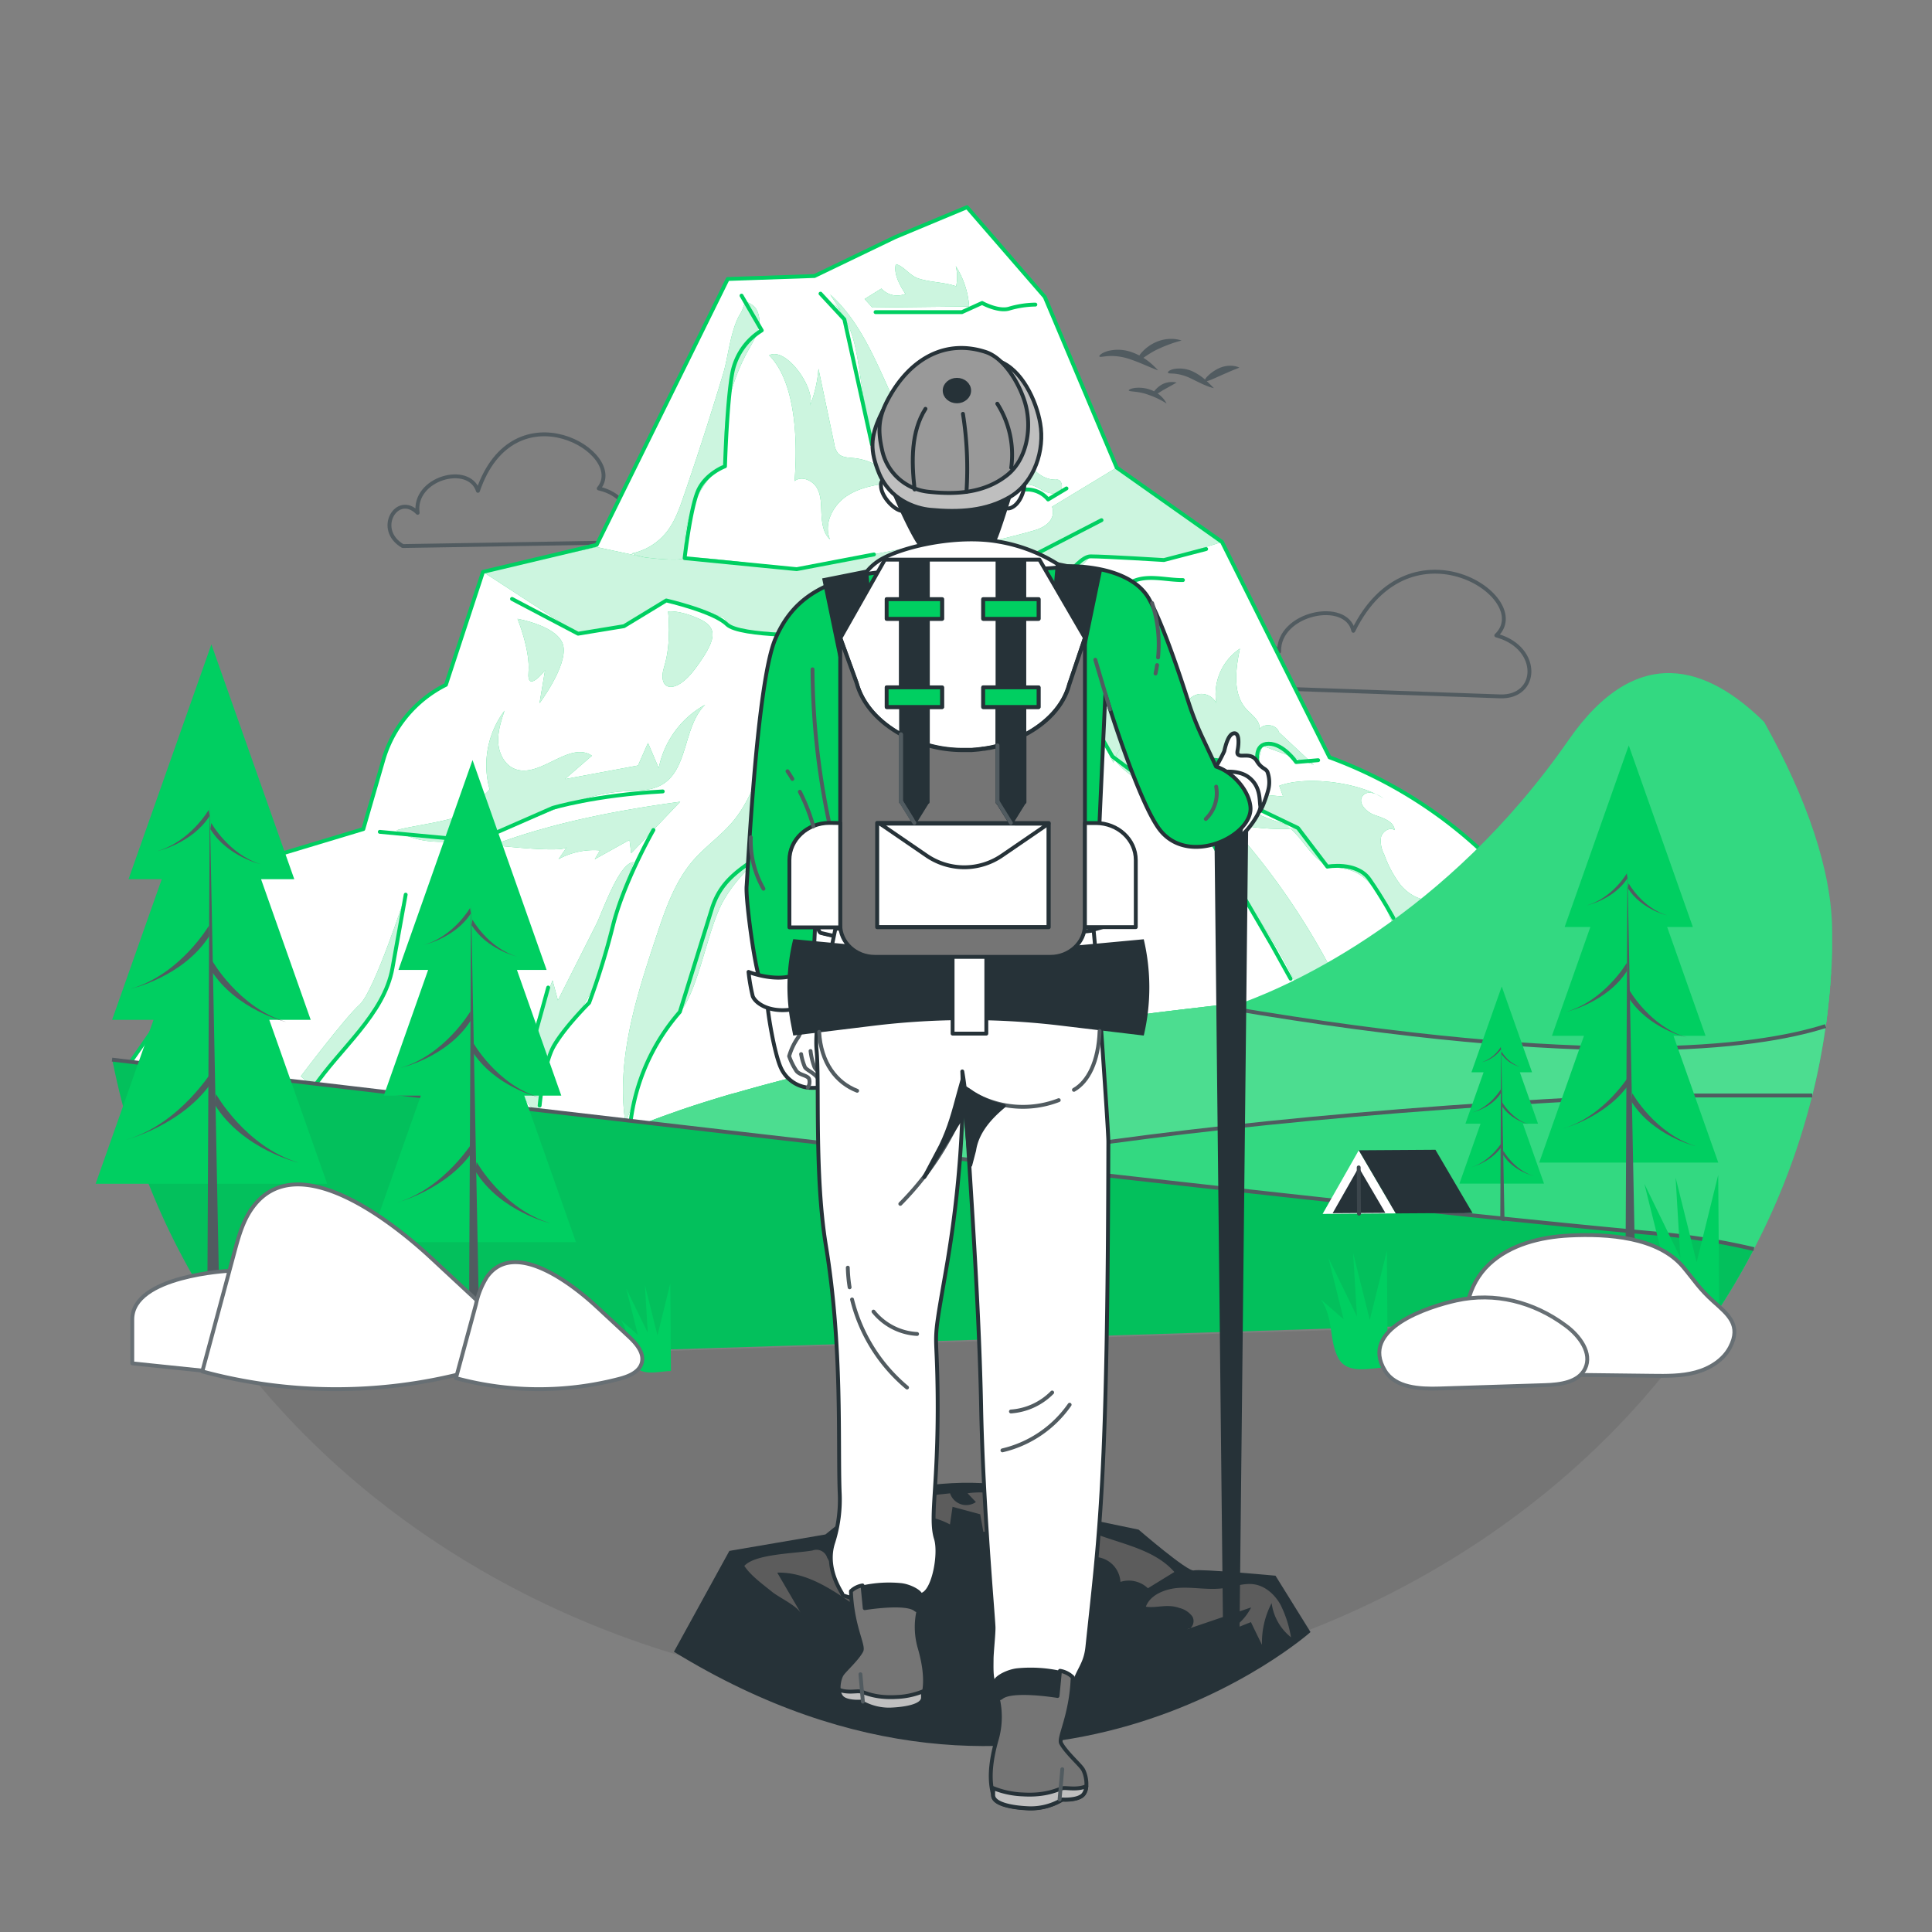 <svg xmlns="http://www.w3.org/2000/svg" xmlns:xlink="http://www.w3.org/1999/xlink" viewBox="0 0 500 500"><rect x="0" y="0" width="500" height="500" fill="#808080" stroke="none"/><defs><clipPath id="freepik--clip-path--inject-12"><path d="M31.28,278.49,70.8,221.56l23.23-7,5.17-17.88a31.56,31.56,0,0,1,16.2-19.45h0L125,148l29.42-7,33.91-68.8,22.45-.77,20.9-10.06,18.58-7.75,20.13,23.23L289,121l27.25,19.25L344.09,196h0a116.2,116.2,0,0,1,58.07,46.81L428,283.51,169.9,297.43Z" style="fill:#fff;stroke:#00CF61;stroke-linecap:round;stroke-linejoin:round"></path></clipPath></defs><g id="freepik--Clouds--inject-12"><path d="M325.34,178l62.85,2.22c10,.36,10.52-12.39-.53-15.65l-.42-.12c10.23-9.67-22.35-31.06-37-1.2-1.82-8.24-19.48-4.63-19.2,5.39C325.54,162.29,317.19,172.68,325.34,178Z" style="fill:none;stroke:#515b60;stroke-linecap:round;stroke-linejoin:round"></path><path d="M104.24,141.32l53.08-.89c8.46-.14,7.61-11.54-2-13.93l-.37-.09c7.63-9.09-21.91-26.67-31.26.62-2.35-7.27-16.85-3.24-15.6,5.69C102.84,127.34,96.86,137,104.24,141.32Z" style="fill:none;stroke:#515b60;stroke-linecap:round;stroke-linejoin:round"></path><path d="M314.15,100.46a12.53,12.53,0,0,1-1.88-.61c-1.13-.44-2.59-1.19-4.1-1.92a12.25,12.25,0,0,0-4-1.2c-1.07-.12-1.8,0-1.9-.28s.53-.8,1.83-1a8.25,8.25,0,0,1,4.89.83,14.77,14.77,0,0,1,3.8,2.82C313.63,99.9,314.15,100.46,314.15,100.46Z" style="fill:#515b60"></path><path d="M320.75,95.15l-1.36.53c-.81.33-1.83.79-3,1.29-2.27,1-4.21,2-4.53,1.59-.15-.21.15-.72.81-1.35a10.23,10.23,0,0,1,3-2,6.94,6.94,0,0,1,3.6-.5,6,6,0,0,1,1.09.25Z" style="fill:#515b60"></path><path d="M301.9,104.42l-.37-.23c-.23-.15-.58-.34-1-.57a21.76,21.76,0,0,0-3.33-1.45c-2.64-1-5-.74-5.08-1.14,0-.18.54-.48,1.56-.63a8.91,8.91,0,0,1,4,.45,7.88,7.88,0,0,1,3.31,2.22,6.91,6.91,0,0,1,.72,1C301.83,104.28,301.9,104.42,301.9,104.42Z" style="fill:#515b60"></path><path d="M304.5,99s-.38.23-.95.55l-2.11,1.18c-1.6.88-2.83,1.9-3.13,1.63-.14-.13,0-.56.41-1.11a6.43,6.43,0,0,1,2-1.75,5.35,5.35,0,0,1,2.62-.63A4.72,4.72,0,0,1,304.5,99Z" style="fill:#515b60"></path><path d="M299.71,95.84s-.89-.31-2.26-.89-3.22-1.4-5.23-2.06a14.61,14.61,0,0,0-5.31-.74c-1.38.08-2.26.35-2.39.1s.61-.94,2.16-1.4a10.58,10.58,0,0,1,6.12.26,15.58,15.58,0,0,1,5.14,3A22.06,22.06,0,0,1,299.71,95.84Z" style="fill:#515b60"></path><path d="M305.79,88.12l-.51.15c-.33.08-.79.22-1.34.39a38.89,38.89,0,0,0-4.07,1.6c-3.07,1.38-5.05,3.42-5.48,3.09-.19-.15.06-.9.85-1.87a10.8,10.8,0,0,1,3.85-2.91,9.68,9.68,0,0,1,4.75-.84,9.23,9.23,0,0,1,1.44.24Z" style="fill:#515b60"></path></g><g id="freepik--Mountain--inject-12"><path d="M31.28,278.49,70.8,221.56l23.23-7,5.17-17.88a31.56,31.56,0,0,1,16.2-19.45h0L125,148l29.42-7,33.91-68.8,22.45-.77,20.9-10.06,18.58-7.75,20.13,23.23L289,121l27.25,19.25L344.09,196h0a116.2,116.2,0,0,1,58.07,46.81L428,283.51,169.9,297.43Z" style="fill:#fff"></path><g style="clip-path:url(#freepik--clip-path--inject-12)"><path d="M176.88,128.56c-1.09,3.19-2.25,6.42-4.32,9.07a15.57,15.57,0,0,1-9.07,5.6,28.45,28.45,0,0,0,13.8,1.66,29.14,29.14,0,0,1,10.47-25.35,48.75,48.75,0,0,1,5.75-28.63c1.24-2.26,2.71-4.52,3-7.08.15-1.48-.27-3.72-1.54-4.69-2.78-2.13-2.08,0-3.35,2-2.52,4-3.1,11-4.46,15.56Q182.34,112.72,176.88,128.56Z" style="fill:#00CF61"></path><path d="M176.88,128.56c-1.09,3.19-2.25,6.42-4.32,9.07a15.57,15.57,0,0,1-9.07,5.6,28.45,28.45,0,0,0,13.8,1.66,29.14,29.14,0,0,1,10.47-25.35,48.75,48.75,0,0,1,5.75-28.63c1.24-2.26,2.71-4.52,3-7.08.15-1.48-.27-3.72-1.54-4.69-2.78-2.13-2.08,0-3.35,2-2.52,4-3.1,11-4.46,15.56Q182.34,112.72,176.88,128.56Z" style="fill:#fff;opacity:0.8"></path><path d="M119.58,210.45a3.09,3.09,0,0,0-.69-3.26,7.92,7.92,0,0,0,7.82-2.92,23.44,23.44,0,0,1,3.86-20.35c-.88,2.66-1.78,5.4-1.63,8.2s1.57,5.72,4.15,6.82c6.54,2.78,14.21-7.35,20.1-3.36l-7,6.06,18.93-3.53,2.58-5.85c.93,2.17,1.85,4.35,2.78,6.53a24.13,24.13,0,0,1,12-16.4c-5.71,5.64-4.27,16.75-11.24,20.72-2.95,1.67-6.54,1.47-9.92,1.69-10.23.68-19.59,5.66-29.2,9.24-8.76,3.25-21,6.24-29.5.86C105,213.93,118.87,212.3,119.58,210.45Z" style="fill:#00CF61"></path><path d="M119.58,210.45a3.09,3.09,0,0,0-.69-3.26,7.92,7.92,0,0,0,7.82-2.92,23.44,23.44,0,0,1,3.86-20.35c-.88,2.66-1.78,5.4-1.63,8.2s1.57,5.72,4.15,6.82c6.54,2.78,14.21-7.35,20.1-3.36l-7,6.06,18.93-3.53,2.58-5.85c.93,2.17,1.85,4.35,2.78,6.53a24.13,24.13,0,0,1,12-16.4c-5.71,5.64-4.27,16.75-11.24,20.72-2.95,1.67-6.54,1.47-9.92,1.69-10.23.68-19.59,5.66-29.2,9.24-8.76,3.25-21,6.24-29.5.86C105,213.93,118.87,212.3,119.58,210.45Z" style="fill:#fff;opacity:0.8"></path><path d="M81.1,281.53c6.83-10.18,18.3-18.93,20.47-31l3.42-19S96.86,256.62,93.06,260s-15.21,18.54-15.21,18.54Z" style="fill:#00CF61"></path><path d="M277.93,178.35l-.12-.89c-.16-.3-.31-.6-.47-.89C277.54,177.16,277.74,177.75,277.93,178.35Z" style="fill:#e4f8e9"></path><path d="M144.38,258.89,143,253.71q-3.15,8.18-6.31,16.34c-1.19,3.09-2.4,6.27-2.42,9.58a10.18,10.18,0,0,0,5.33,8.36,24.25,24.25,0,0,1,3.43-15.89c2.92-4.8,6.58-9.13,9.2-14.09,5.66-10.69,7.54-23.58,11.72-34.87-3.69.11-8,12.76-9.65,16.09Z" style="fill:#00CF61"></path><path d="M166.78,144.23l-12.37-2.65L125,148,149.61,164l11.88-1.9,10.94-6.65,14.73,4.27,3.33,3.33,22.81,1.43,29-6.66,28.51-1.42L282.21,144l19,.95,15-4.67L289,121l-16.74,10.14s1.9,4.28-4.75,6.18-13.31,3.32-13.31,3.32H241.34l-10.46,1.9-24.71,4.76s-27.09-3.81-29-2.85S166.78,144.23,166.78,144.23Z" style="fill:#00CF61"></path><path d="M166.78,144.23l-12.37-2.65L125,148,149.61,164l11.88-1.9,10.94-6.65,14.73,4.27,3.33,3.33,22.81,1.43,29-6.66,28.51-1.42L282.21,144l19,.95,15-4.67L289,121l-16.74,10.14s1.9,4.28-4.75,6.18-13.31,3.32-13.31,3.32H241.34l-10.46,1.9-24.71,4.76s-27.09-3.81-29-2.85S166.78,144.23,166.78,144.23Z" style="fill:#fff;opacity:0.8"></path><path d="M201.89,200.54c1.22-5.18,1.93-12.15,3.15-17.33-7.15,8.47-8.22,20.83-15.32,29.34-3.07,3.69-7.11,6.46-10.27,10.07-4.84,5.57-7.28,12.77-9.61,19.77-5.18,15.58-10.43,31.88-8,48.12,4.87-11.5,4.92-16.78,13.95-28.18,5.27-6.65,7.26-22,11.49-29.31,4.69-8.12,9.17-9.12,10-15.16a64.52,64.52,0,0,1,3.81-15.2Z" style="fill:#00CF61"></path><path d="M272.93,169.33c4.32,9.65,9.75,17.91,15,26.46,4.7,7.7,18.31,10.05,22.72,17.92,11,19.63,17.82,26.23,24.56,40.62l10-2.08A183.56,183.56,0,0,0,318.05,213c5.57,1.44,17,2.09,17.09,1-10.31-2.73-13.92-5.44-23-11.05-12.87-8-30.36-20.14-38.92-32.62" style="fill:#00CF61"></path><path d="M331.07,203.36c.34.93.68,1.86,1,2.79l-14.38-1.39c6.71,3.07,13.64,6.31,18.45,11.91,2.3,2.68,4.25,6,7.55,7.27,1.72.65,3.61.66,5.38,1.16,5.73,1.62,8.75,7.74,11.08,13.23l10.07-5.42c-3,.14-5.82-1.59-7.75-3.88a29.51,29.51,0,0,1-4.24-7.88,7.29,7.29,0,0,1-.82-4.49c.38-1.51,2.24-2.7,3.52-1.83-.2-2.28-3-3.14-5.16-3.89s-4.52-3.17-3.09-5c1.27-1.59,3.8-.48,5.44.72C351.8,202.47,338.09,200.71,331.07,203.36Z" style="fill:#00CF61"></path><path d="M81.1,281.53c6.83-10.18,18.3-18.93,20.47-31l3.42-19S96.86,256.62,93.06,260s-15.21,18.54-15.21,18.54Z" style="fill:#fff;opacity:0.8"></path><path d="M144.38,258.89,143,253.71q-3.15,8.18-6.31,16.34c-1.19,3.09-2.4,6.27-2.42,9.58a10.18,10.18,0,0,0,5.33,8.36,24.25,24.25,0,0,1,3.43-15.89c2.92-4.8,6.58-9.13,9.2-14.09,5.66-10.69,7.54-23.58,11.72-34.87-3.69.11-8,12.76-9.65,16.09Z" style="fill:#fff;opacity:0.8"></path><g style="opacity:0.8"><path d="M201.89,200.54c1.22-5.18,1.93-12.15,3.15-17.33-7.15,8.47-8.22,20.83-15.32,29.34-3.07,3.69-7.11,6.46-10.27,10.07-4.84,5.57-7.28,12.77-9.61,19.77-5.18,15.58-10.43,31.88-8,48.12,4.87-11.5,4.92-16.78,13.95-28.18,5.27-6.65,7.26-22,11.49-29.31,4.69-8.12,9.17-9.12,10-15.16a64.52,64.52,0,0,1,3.81-15.2Z" style="fill:#fff"></path></g><path d="M272.93,169.33c4.32,9.65,9.75,17.91,15,26.46,4.7,7.7,18.31,10.05,22.72,17.92,11,19.63,17.82,26.23,24.56,40.62l10-2.08A183.56,183.56,0,0,0,318.05,213c5.57,1.44,17,2.09,17.09,1-10.31-2.73-13.92-5.44-23-11.05-12.87-8-30.36-20.14-38.92-32.62" style="fill:#fff;opacity:0.8"></path><path d="M331.07,203.36c.34.93.68,1.86,1,2.79l-14.38-1.39c6.71,3.07,13.64,6.31,18.45,11.91,2.3,2.68,4.25,6,7.55,7.27,1.72.65,3.61.66,5.38,1.16,5.73,1.62,8.75,7.74,11.08,13.23l10.07-5.42c-3,.14-5.82-1.59-7.75-3.88a29.51,29.51,0,0,1-4.24-7.88,7.29,7.29,0,0,1-.82-4.49c.38-1.51,2.24-2.7,3.52-1.83-.2-2.28-3-3.14-5.16-3.89s-4.52-3.17-3.09-5c1.27-1.59,3.8-.48,5.44.72C351.8,202.47,338.09,200.71,331.07,203.36Z" style="fill:#fff;opacity:0.8"></path><path d="M146.71,219.22l-2.16,3.13a19,19,0,0,1,10.73-2.27c-.45.76-.91,1.52-1.36,2.29l9-5c.15,1.15.29,2.3.43,3.45l12.69-13.33c-16.24,2.22-33.14,5.42-48.51,11.24C129.75,218.94,145.67,220.73,146.71,219.22Z" style="fill:#00CF61"></path><path d="M146.71,219.22l-2.16,3.13a19,19,0,0,1,10.73-2.27c-.45.76-.91,1.52-1.36,2.29l9-5c.15,1.15.29,2.3.43,3.45l12.69-13.33c-16.24,2.22-33.14,5.42-48.51,11.24C129.75,218.94,145.67,220.73,146.71,219.22Z" style="fill:#fff;opacity:0.8"></path><path d="M205.63,124.5c1.81-1.46,4.71-.19,5.84,1.85s1,4.49,1.13,6.81.47,4.87,2.2,6.42c-1.72-4,.76-8.87,4.43-11.27s8.21-3,12.57-3.47a15.22,15.22,0,0,0-10.88-6.29c-1.42-.13-3-.14-4-1.18a5,5,0,0,1-1-2.44q-2.05-9.75-4.1-19.5a32.81,32.81,0,0,1-2.24,9.67c1.72-4.3-6.06-15.5-10.53-13.15C206.18,99.12,206.41,115,205.63,124.5Z" style="fill:#00CF61"></path><path d="M205.63,124.5c1.81-1.46,4.71-.19,5.84,1.85s1,4.49,1.13,6.81.47,4.87,2.2,6.42c-1.72-4,.76-8.87,4.43-11.27s8.21-3,12.57-3.47a15.22,15.22,0,0,0-10.88-6.29c-1.42-.13-3-.14-4-1.18a5,5,0,0,1-1-2.44q-2.05-9.75-4.1-19.5a32.81,32.81,0,0,1-2.24,9.67c1.72-4.3-6.06-15.5-10.53-13.15C206.18,99.12,206.41,115,205.63,124.5Z" style="fill:#fff;opacity:0.8"></path><path d="M214.85,76.22c6.76,6,10.68,14.58,14.42,22.85l11.28,25A9.85,9.85,0,0,0,242,113.69c.26,6.2,6.47,11.46,12.62,10.71q-.25-6.95-.5-13.89l6,11.26a61.2,61.2,0,0,0-2.4-17.69c3.45,2.86,4.54,7.57,6.22,11.72s4.95,8.48,9.42,8.34c1.39-.24,2,2.1.87,3s-2.73.57-4-.05-2.46-1.5-3.87-1.64c-3.56-.34-5.52,3.85-7.94,6.49-4.14,4.52-11,4.88-17.15,4.93-.56-9.61-14.49-19.38-15.15-21.85-5.23-19.49-2.46-28.25-10.92-37.15l2.36,2.46" style="fill:#00CF61"></path><path d="M214.85,76.22c6.76,6,10.68,14.58,14.42,22.85l11.28,25A9.85,9.85,0,0,0,242,113.69c.26,6.2,6.47,11.46,12.62,10.71q-.25-6.95-.5-13.89l6,11.26a61.2,61.2,0,0,0-2.4-17.69c3.45,2.86,4.54,7.57,6.22,11.72s4.95,8.48,9.42,8.34c1.39-.24,2,2.1.87,3s-2.73.57-4-.05-2.46-1.5-3.87-1.64c-3.56-.34-5.52,3.85-7.94,6.49-4.14,4.52-11,4.88-17.15,4.93-.56-9.61-14.49-19.38-15.15-21.85-5.23-19.49-2.46-28.25-10.92-37.15l2.36,2.46" style="fill:#fff;opacity:0.8"></path><path d="M237.73,72.09c3.14,1,6.6.92,9.72,2a11.55,11.55,0,0,0-.1-5.23,22.25,22.25,0,0,1,3.46,10.45l-25.05.28-2-2.21,4.36-2.71a5.44,5.44,0,0,0,6.21,1.37c-1.48-2.16-3.12-5.23-2.49-7.67C234,68.89,235.31,71.28,237.73,72.09Z" style="fill:#00CF61"></path><path d="M237.73,72.09c3.14,1,6.6.92,9.72,2a11.55,11.55,0,0,0-.1-5.23,22.25,22.25,0,0,1,3.46,10.45l-25.05.28-2-2.21,4.36-2.71a5.44,5.44,0,0,0,6.21,1.37c-1.48-2.16-3.12-5.23-2.49-7.67C234,68.89,235.31,71.28,237.73,72.09Z" style="fill:#fff;opacity:0.8"></path><path d="M172.9,158.25s.95,8.08-1,14.26,2.85,7.6,8.08.47,6.18-10.46.95-12.83S172.9,158.25,172.9,158.25Z" style="fill:#00CF61"></path><path d="M172.9,158.25s.95,8.08-1,14.26,2.85,7.6,8.08.47,6.18-10.46.95-12.83S172.9,158.25,172.9,158.25Z" style="fill:#fff;opacity:0.8"></path><path d="M133.93,160.15s3.33,8.08,2.85,13.78,4.28-.47,4.28-.47L139.63,182s7.13-9.5,6.18-14.73S133.93,160.15,133.93,160.15Z" style="fill:#00CF61"></path><path d="M133.93,160.15s3.33,8.08,2.85,13.78,4.28-.47,4.28-.47L139.63,182s7.13-9.5,6.18-14.73S133.93,160.15,133.93,160.15Z" style="fill:#fff;opacity:0.8"></path><path d="M331,189.51c-.64-2.2-4.31-2.5-5.3-.44,1-1.93-1.37-3.75-2.9-5.29-3.92-4-3.05-10.45-1.91-15.91A14.21,14.21,0,0,0,314.78,182a4.27,4.27,0,0,0-7.86,3.31,25.4,25.4,0,0,1-8,.45,8.55,8.55,0,0,1-6.44-4.22c-.58-1.17-1.2-2.8-2.5-2.67-.89.09-1.41,1-2.11,1.54-2.25,1.73-5.44-.76-6.47-3.4s-1.33-5.84-3.57-7.57c-.14,1.85-.28,3.7-.41,5.55l.35,2.44q5.18,10,10.37,19.94c.84-2.3,2-4.9,4.34-5.6,2.05-.61,4.17.5,6.08,1.45a49.46,49.46,0,0,0,26.78,4.85q.67-2.53,1.33-5.07L340,197.92Z" style="fill:#00CF61"></path><path d="M331,189.51c-.64-2.2-4.31-2.5-5.3-.44,1-1.93-1.37-3.75-2.9-5.29-3.92-4-3.05-10.45-1.91-15.91A14.21,14.21,0,0,0,314.78,182a4.27,4.27,0,0,0-7.86,3.31,25.4,25.4,0,0,1-8,.45,8.55,8.55,0,0,1-6.44-4.22c-.58-1.17-1.2-2.8-2.5-2.67-.89.09-1.41,1-2.11,1.54-2.25,1.73-5.44-.76-6.47-3.4s-1.33-5.84-3.57-7.57c-.14,1.85-.28,3.7-.41,5.55l.35,2.44q5.18,10,10.37,19.94c.84-2.3,2-4.9,4.34-5.6,2.05-.61,4.17.5,6.08,1.45a49.46,49.46,0,0,0,26.78,4.85q.67-2.53,1.33-5.07L340,197.92Z" style="fill:#fff;opacity:0.8"></path></g><path d="M31.28,278.49,70.8,221.56l23.23-7,5.17-17.88a31.56,31.56,0,0,1,16.2-19.45h0L125,148l29.42-7,33.91-68.8,22.45-.77,20.9-10.06,18.58-7.75,20.13,23.23L289,121l27.25,19.25L344.09,196h0a116.2,116.2,0,0,1,58.07,46.81L428,283.51,169.9,297.43Z" style="fill:none;stroke:#00CF61;stroke-linecap:round;stroke-linejoin:round"></path><path d="M141.87,255.57q-4.19,15.12-8.36,30.24" style="fill:none;stroke:#00CF61;stroke-linecap:round;stroke-linejoin:round"></path><path d="M267.42,143.73l17.65-9.11" style="fill:none;stroke:#00CF61;stroke-linecap:round;stroke-linejoin:round"></path><path d="M280.84,158.7a45.78,45.78,0,0,1,12.39-8.26c3.92-1.77,8.61-.28,12.91-.32" style="fill:none;stroke:#00CF61;stroke-linecap:round;stroke-linejoin:round"></path><path d="M81.1,281.53c6.83-10.18,18.3-18.93,20.47-31l3.42-19" style="fill:none;stroke:#00CF61;stroke-linecap:round;stroke-linejoin:round"></path><path d="M191.91,76.51l5.23,9a16.52,16.52,0,0,0-7.61,10.94c-1.42,7.6-1.9,24.23-1.9,24.23s-5.22,1.9-7.12,6.66-3.33,17.11-3.33,17.11l29,2.85,20-3.81" style="fill:none;stroke:#00CF61;stroke-linecap:round;stroke-linejoin:round"></path><path d="M212.35,76l6.17,6.65L225.65,115l9,6.18,5.71,15.68,18.06-2.37s.95-6.66,5.7-7.61a7.08,7.08,0,0,1,7.13,2.38l4.75-2.85" style="fill:none;stroke:#00CF61;stroke-linecap:round;stroke-linejoin:round"></path><path d="M226.6,80.78h22.34l5.23-2.37s4.28,2.37,7.13,1.42a25.07,25.07,0,0,1,6.65-1" style="fill:#fff;stroke:#00CF61;stroke-linecap:round;stroke-linejoin:round"></path><path d="M312.15,142.09l-10.93,2.85s-15.21-.95-19-.95-11.41,12.36-11.41,12.36l-28.51,1.42-29,6.66s-21.86.47-25.19-2.86-15.68-6.17-15.68-6.17l-10.94,6.65L149.61,164l-17.1-9" style="fill:none;stroke:#00CF61;stroke-linecap:round;stroke-linejoin:round"></path><path d="M98.29,215.28l25.19,2.37L143,209.1s10.93-3.33,28.52-4.28" style="fill:none;stroke:#00CF61;stroke-linecap:round;stroke-linejoin:round"></path><path d="M299.32,193.89s18.53,4.28,26.14,3.33c0,0-1-4.75,2.85-4.75s7.13,4.75,7.13,4.75l5.7-.48" style="fill:none;stroke:#00CF61;stroke-linecap:round;stroke-linejoin:round"></path><polyline points="272.7 169.18 287.91 195.79 310.72 212.9 329.26 244.74 334.01 253.3" style="fill:none;stroke:#00CF61;stroke-linecap:round;stroke-linejoin:round"></polyline><path d="M360.62,237.61s-2.85-5.22-6.17-10-10.94-3.32-10.94-3.32l-7.6-10L311.2,202.45" style="fill:none;stroke:#00CF61;stroke-linecap:round;stroke-linejoin:round"></path><path d="M169.1,214.8s-7.61,13.31-10.46,24.71a185.81,185.81,0,0,1-6.17,20s-6.18,6.17-9,10.93-3.81,15.68-3.81,15.68" style="fill:none;stroke:#00CF61;stroke-linecap:round;stroke-linejoin:round"></path><path d="M163.14,290.79a53.31,53.31,0,0,1,12.8-28.91l8.28-26.65c2.17-7,6.73-10,12.87-14v-3l5.23-19.49" style="fill:none;stroke:#00CF61;stroke-linecap:round;stroke-linejoin:round"></path></g><g id="freepik--Landscape--inject-12"><path d="M473.85,251.63q-.41,7-1.37,13.92a173.12,173.12,0,0,1-3.48,18,179.24,179.24,0,0,1-15.1,39.72,184.13,184.13,0,0,1-10.19,17.28c-75.1,2.28-229.91,4.11-278.51-17.26h0c-.49-.21-1-.43-1.42-.65s-.92-.44-1.36-.66c-.62-.31-1.22-.63-1.79-1h0c-.57-.32-1.12-.65-1.66-1l-.09-.06-1.44-.95a29.39,29.39,0,0,1-2.64-2.11l-.56-.54c-.19-.18-.35-.35-.52-.54v0a12.26,12.26,0,0,1-1-1.13q-.22-.29-.42-.57c-.27-.39-.51-.78-.73-1.17-.12-.21-.22-.43-.33-.63s-.05-.12-.08-.19c-.1-.24-.2-.47-.29-.71s-.17-.51-.25-.77-.13-.52-.18-.78-.11-.63-.14-.95a10.89,10.89,0,0,1,.59-4.68c.08-.27.18-.52.28-.78a15.73,15.73,0,0,1,1.16-2.38c.31-.54.66-1.08,1-1.62.19-.27.39-.56.61-.84a31.34,31.34,0,0,1,2.15-2.55h0c.28-.3.55-.58.84-.87h0l.52-.28.36-.2c1.15-.6,3.46-1.72,7.14-3.23l.67-.27,1.65-.67h0q3.22-1.28,7.6-2.8l1-.36c2.43-.84,5.14-1.72,8.11-2.64l1.3-.4c.54-.16,1.09-.34,1.66-.5,1.14-.35,2.31-.7,3.53-1,4.43-1.28,9.35-2.62,14.81-4l3.64-.9,3.78-.9q6.75-1.61,14.48-3.22c1.47-.3,3-.62,4.5-.92l2.31-.47,3.34-.65,3.85-.74,7.57-1.39,6.87-1.19c1.86-.31,3.75-.63,5.69-.94l3.84-.61,3.34-.53,5.35-.81,3-.45c3-.44,6.13-.88,9.32-1.31l6.27-.85,3.46-.44,3.33-.43q6.84-.84,14.09-1.68,3.44-.39,7-.77c.47,0,.93-.1,1.4-.15h0l2.27-.24c2.47-.26,5-.52,7.52-.77.58-.06,1.17-.11,1.75-.18,2-.19,3.95-.39,6-.57,2.57-.25,5.19-.49,7.83-.72l4.43-.39,6.32-.53q9.09-.73,18.68-1.43l4.4-.31,4.46-.3,9.43-.6c2.94-.18,5.92-.36,8.93-.52,1.58-.09,3.15-.19,4.74-.26l5.47-.3,9-.44,5-.23Z" style="fill:#00CF61"></path><path d="M473.85,251.63q-.41,7-1.37,13.92a173.12,173.12,0,0,1-3.48,18,179.24,179.24,0,0,1-15.1,39.72,184.13,184.13,0,0,1-10.19,17.28c-75.1,2.28-229.91,4.11-278.51-17.26h0c-.49-.21-1-.43-1.42-.65s-.92-.44-1.36-.66c-.62-.31-1.22-.63-1.79-1h0c-.57-.32-1.12-.65-1.66-1l-.09-.06-1.44-.95a29.39,29.39,0,0,1-2.64-2.11l-.56-.54c-.19-.18-.35-.35-.52-.54v0a12.26,12.26,0,0,1-1-1.13q-.22-.29-.42-.57c-.27-.39-.51-.78-.73-1.17-.12-.21-.22-.43-.33-.63s-.05-.12-.08-.19c-.1-.24-.2-.47-.29-.71s-.17-.51-.25-.77-.13-.52-.18-.78-.11-.63-.14-.95a10.89,10.89,0,0,1,.59-4.68c.08-.27.18-.52.28-.78a15.73,15.73,0,0,1,1.16-2.38c.31-.54.66-1.08,1-1.62.19-.27.39-.56.61-.84a31.34,31.34,0,0,1,2.15-2.55h0c.28-.3.55-.58.84-.87h0l.52-.28.36-.2c1.15-.6,3.46-1.72,7.14-3.23l.67-.27,1.65-.67h0q3.22-1.28,7.6-2.8l1-.36c2.43-.84,5.14-1.72,8.11-2.64l1.3-.4c.54-.16,1.09-.34,1.66-.5,1.14-.35,2.31-.7,3.53-1,4.43-1.28,9.35-2.62,14.81-4l3.64-.9,3.78-.9q6.75-1.61,14.48-3.22c1.47-.3,3-.62,4.5-.92l2.31-.47,3.34-.65,3.85-.74,7.57-1.39,6.87-1.19c1.86-.31,3.75-.63,5.69-.94l3.84-.61,3.34-.53,5.35-.81,3-.45c3-.44,6.13-.88,9.32-1.31l6.27-.85,3.46-.44,3.33-.43q6.84-.84,14.09-1.68,3.44-.39,7-.77c.47,0,.93-.1,1.4-.15h0l2.27-.24c2.47-.26,5-.52,7.52-.77.58-.06,1.17-.11,1.75-.18,2-.19,3.95-.39,6-.57,2.57-.25,5.19-.49,7.83-.72l4.43-.39,6.32-.53q9.09-.73,18.68-1.43l4.4-.31,4.46-.3,9.43-.6c2.94-.18,5.92-.36,8.93-.52,1.58-.09,3.15-.19,4.74-.26l5.47-.3,9-.44,5-.23Z" style="fill:#fff;opacity:0.2"></path><path d="M473.85,251.63q-.41,7-1.37,13.92a173.12,173.12,0,0,1-3.48,18H428c-76.24,3.42-132.65,10-173.65,17h0c-49.81,8.53-76.88,17.73-89.11,22.74h0c-.49-.21-1-.43-1.42-.65s-.92-.44-1.36-.66c-.62-.31-1.22-.63-1.79-1h0c-.57-.32-1.12-.65-1.66-1l-.09-.06-1.44-.95a24.16,24.16,0,0,1-2.64-2.11l-.56-.54c-.19-.18-.35-.35-.52-.54v0a12.26,12.26,0,0,1-1-1.13q-.22-.29-.42-.57a10.32,10.32,0,0,1-.73-1.17c-.12-.21-.22-.43-.33-.63s-.05-.12-.08-.19c-.1-.24-.2-.47-.29-.71s-.17-.51-.25-.77-.13-.52-.18-.78-.11-.63-.14-.95a10.89,10.89,0,0,1,.59-4.68c.08-.27.18-.52.28-.78a15.73,15.73,0,0,1,1.16-2.38,16.32,16.32,0,0,1,1-1.62c.19-.27.39-.56.61-.84a31.34,31.34,0,0,1,2.15-2.55h0c.26-.28.54-.58.83-.87h0l.52-.28.36-.2c1.15-.6,3.46-1.72,7.14-3.23l.67-.27,1.65-.67h0q3.22-1.28,7.6-2.8l1-.36c2.43-.84,5.14-1.72,8.11-2.64l1.3-.4c.54-.16,1.09-.34,1.66-.5,1.14-.35,2.31-.7,3.53-1,4.43-1.28,9.35-2.62,14.81-4l3.64-.9,3.78-.9q6.75-1.61,14.48-3.22c1.47-.3,3-.62,4.5-.92l2.31-.47,3.34-.65,3.85-.74,7.57-1.39,6.87-1.19c1.86-.31,3.75-.63,5.69-.94l3.84-.61,3.34-.53,5.35-.81,3-.45c3-.44,6.13-.88,9.32-1.31l6.27-.85,3.46-.44,3.33-.43q6.84-.84,14.09-1.68l7-.77c.47,0,.93-.1,1.4-.15h0l2.27-.24,7.52-.77c.58-.06,1.17-.11,1.75-.18l6-.57,7.83-.72,4.43-.39,6.32-.53q9.09-.73,18.68-1.43l4.4-.31,4.46-.3,9.43-.6c2.94-.18,5.92-.36,8.93-.52,1.58-.09,3.15-.19,4.74-.26l5.47-.3,9-.44,5-.23Z" style="fill:#00CF61"></path><path d="M473.85,251.63q-.41,7-1.37,13.92a173.12,173.12,0,0,1-3.48,18H428c-76.24,3.42-132.65,10-173.65,17h0c-49.81,8.53-76.88,17.73-89.11,22.74h0c-.49-.21-1-.43-1.42-.65s-.92-.44-1.36-.66c-.62-.31-1.22-.63-1.79-1h0c-.57-.32-1.12-.65-1.66-1l-.09-.06-1.44-.95a24.16,24.16,0,0,1-2.64-2.11l-.56-.54c-.19-.18-.35-.35-.52-.54v0a12.26,12.26,0,0,1-1-1.13q-.22-.29-.42-.57a10.32,10.32,0,0,1-.73-1.17c-.12-.21-.22-.43-.33-.63s-.05-.12-.08-.19c-.1-.24-.2-.47-.29-.71s-.17-.51-.25-.77-.13-.52-.18-.78-.11-.63-.14-.95a10.89,10.89,0,0,1,.59-4.68c.08-.27.18-.52.28-.78a15.73,15.73,0,0,1,1.16-2.38,16.32,16.32,0,0,1,1-1.62c.19-.27.39-.56.61-.84a31.34,31.34,0,0,1,2.15-2.55h0c.26-.28.54-.58.83-.87h0l.52-.28.36-.2c1.15-.6,3.46-1.72,7.14-3.23l.67-.27,1.65-.67h0q3.22-1.28,7.6-2.8l1-.36c2.43-.84,5.14-1.72,8.11-2.64l1.3-.4c.54-.16,1.09-.34,1.66-.5,1.14-.35,2.31-.7,3.53-1,4.43-1.28,9.35-2.62,14.81-4l3.64-.9,3.78-.9q6.75-1.61,14.48-3.22c1.47-.3,3-.62,4.5-.92l2.31-.47,3.34-.65,3.85-.74,7.57-1.39,6.87-1.19c1.86-.31,3.75-.63,5.69-.94l3.84-.61,3.34-.53,5.35-.81,3-.45c3-.44,6.13-.88,9.32-1.31l6.27-.85,3.46-.44,3.33-.43q6.84-.84,14.09-1.68l7-.77c.47,0,.93-.1,1.4-.15h0l2.27-.24,7.52-.77c.58-.06,1.17-.11,1.75-.18l6-.57,7.83-.72,4.43-.39,6.32-.53q9.09-.73,18.68-1.43l4.4-.31,4.46-.3,9.43-.6c2.94-.18,5.92-.36,8.93-.52,1.58-.09,3.15-.19,4.74-.26l5.47-.3,9-.44,5-.23Z" style="fill:#fff;opacity:0.3"></path><path d="M469,283.51H428c-76.24,3.42-132.65,10-173.65,17h0c-49.81,8.53-76.88,17.73-89.11,22.74" style="fill:none;stroke:#515b60;stroke-miterlimit:10"></path><path d="M443.6,340.67l-220.73,7-157.8,4.94a183.28,183.28,0,0,1-36-78.36c3.1.37,33.54,4,76.85,9.09L136.82,287l30.5,3.55h0c27.81,3.24,57.57,6.66,87,10,70,8,138.22,15.46,174.07,18.67a173.25,173.25,0,0,1,25.51,4.05,184.13,184.13,0,0,1-10.19,17.28Z" style="fill:#00CF61"></path><path d="M443.6,340.67l-220.73,7-157.8,4.94a183.28,183.28,0,0,1-36-78.36c3.1.37,33.54,4,76.85,9.09L136.82,287l30.5,3.55h0c27.81,3.24,57.57,6.66,87,10,70,8,138.22,15.46,174.07,18.67a173.25,173.25,0,0,1,25.51,4.05,184.13,184.13,0,0,1-10.19,17.28Z" style="fill:#263238;opacity:0.1"></path><path d="M29,274.23c3.1.37,33.54,4,76.85,9.09L136.82,287l30.5,3.55h0c27.81,3.24,57.57,6.66,87,10,70,8,138.22,15.46,174.07,18.67a173.25,173.25,0,0,1,25.51,4.05" style="fill:none;stroke:#515b60;stroke-miterlimit:10"></path><polygon points="342.29 314.16 351.65 297.69 361.23 314.03 342.29 314.16" style="fill:#fff"></polygon><polygon points="344.89 313.97 351.63 302.12 358.52 313.88 344.89 313.97" style="fill:#263238"></polygon><line x1="351.63" y1="302.12" x2="351.71" y2="314.1" style="fill:none;stroke:#3c464c;stroke-linecap:round;stroke-linejoin:round"></line><polygon points="351.65 297.69 361.23 314.03 381.08 313.9 371.49 297.56 351.65 297.69" style="fill:#263238"></polygon><polygon points="360.6 301.87 364.39 308.34 372.24 308.29 368.45 301.82 360.6 301.87" style="fill:#263238"></polygon><path d="M474.16,241.29c0,1,0,1.93,0,2.88,0,.41,0,.83,0,1.24,0,.67,0,1.35-.05,2,0,.4,0,.81-.05,1.21,0,1-.08,2-.15,3s-.13,2.11-.21,3.15c-.05.63-.1,1.26-.17,1.89s-.1,1.28-.17,1.91c-.1,1-.21,2.07-.34,3.09-.07.71-.16,1.44-.26,2.16,0,.38-.09.75-.15,1.13,0,.19,0,.4-.07.59h0c-18.22,5.79-60.66,11.21-154.8-4.74,0,0,1.47-.41,4.11-1.39h0c12.7-4.68,52.38-22.23,84.11-67.91,17.77-25.58,36.08-19,50.61-4.64C467.6,206.63,474.16,225.43,474.16,241.29Z" style="fill:#00CF61"></path><g style="opacity:0.2"><path d="M474.16,241.29c0,1,0,1.93,0,2.88,0,.41,0,.83,0,1.24,0,.67,0,1.35-.05,2,0,.4,0,.81-.05,1.21,0,1-.08,2-.15,3s-.13,2.11-.21,3.15c-.05.63-.1,1.26-.17,1.89s-.1,1.28-.17,1.91c-.1,1-.21,2.07-.34,3.09-.07.71-.16,1.44-.26,2.16,0,.38-.09.75-.15,1.13,0,.19,0,.4-.07.59h0c-18.22,5.79-60.66,11.21-154.8-4.74,0,0,1.47-.41,4.11-1.39h0c12.7-4.68,52.38-22.23,84.11-67.91,17.77-25.58,36.08-19,50.61-4.64C467.6,206.63,474.16,225.43,474.16,241.29Z" style="fill:#fff"></path></g><path d="M472.46,265.55c-18.22,5.79-60.66,11.21-154.8-4.74" style="fill:none;stroke:#515b60;stroke-miterlimit:10"></path></g><g id="freepik--Plants--inject-12"><polygon points="24.75 306.36 39.73 263.93 29.01 263.93 41.86 227.53 33.26 227.53 54.71 166.76 76.16 227.53 67.56 227.53 80.41 263.93 69.69 263.93 84.67 306.36 24.75 306.36" style="fill:#00CF61"></polygon><polygon points="56.7 333.04 54.28 208.65 53.68 332.29 56.7 333.04" style="fill:#515b60"></polygon><path d="M54,209.62s-4.76,8.18-13.31,10.66c0,0,9-2,13.54-9.08Z" style="fill:#515b60"></path><path d="M55.34,276.49s-8.5,14.34-22.7,18.48c0,0,15.14-3.93,22.64-15.63Z" style="fill:#515b60"></path><path d="M54.08,239.55s-7.43,12.64-20.23,16.35c0,0,13.51-3.06,20.27-13.6Z" style="fill:#515b60"></path><path d="M54.82,248.48s6.86,12.23,19.22,16c0,0-13-3.07-19.56-13.59Z" style="fill:#515b60"></path><path d="M55.91,283.16s7.62,13.57,21.33,17.73c0,0-14.47-3.4-21.7-15.08Z" style="fill:#515b60"></path><path d="M54.68,213s4.59,8.17,12.85,10.67c0,0-8.72-2-13.08-9.08Z" style="fill:#515b60"></path><polygon points="377.7 306.32 383.17 290.81 379.25 290.81 383.95 277.5 380.81 277.5 388.65 255.3 396.49 277.5 393.34 277.5 398.04 290.81 394.12 290.81 399.59 306.32 377.7 306.32" style="fill:#00CF61"></polygon><polygon points="389.37 316.07 388.49 270.61 388.27 315.8 389.37 316.07" style="fill:#515b60"></polygon><path d="M388.38,271a9.35,9.35,0,0,1-4.87,3.9,8.82,8.82,0,0,0,4.95-3.32Z" style="fill:#515b60"></path><path d="M388.87,295.4s-3.1,5.24-8.29,6.76c0,0,5.53-1.44,8.27-5.72Z" style="fill:#515b60"></path><path d="M388.42,281.9s-2.72,4.62-7.4,6c0,0,4.94-1.11,7.41-5Z" style="fill:#515b60"></path><path d="M388.69,285.16s2.5,4.48,7,5.84c0,0-4.77-1.12-7.15-5Z" style="fill:#515b60"></path><path d="M389.08,297.84s2.79,5,7.8,6.48c0,0-5.29-1.24-7.93-5.51Z" style="fill:#515b60"></path><path d="M388.63,272.18a9.18,9.18,0,0,0,4.7,3.9,8.47,8.47,0,0,1-4.78-3.32Z" style="fill:#515b60"></path><polygon points="95.52 321.47 108.9 283.55 99.32 283.55 110.8 251.01 103.12 251.01 122.29 196.7 141.46 251.01 133.78 251.01 145.26 283.55 135.68 283.55 149.06 321.47 95.52 321.47" style="fill:#00CF61"></polygon><polygon points="124.07 345.32 121.91 234.14 121.37 344.65 124.07 345.32" style="fill:#515b60"></polygon><path d="M121.64,235s-4.26,7.31-11.9,9.53c0,0,8.07-1.83,12.11-8.12Z" style="fill:#515b60"></path><path d="M122.85,294.77s-7.59,12.82-20.29,16.52c0,0,13.53-3.52,20.24-14Z" style="fill:#515b60"></path><path d="M121.73,261.76s-6.64,11.29-18.08,14.61c0,0,12.07-2.73,18.11-12.15Z" style="fill:#515b60"></path><path d="M122.39,269.74s6.13,10.93,17.18,14.28c0,0-11.66-2.74-17.48-12.15Z" style="fill:#515b60"></path><path d="M123.36,300.73s6.81,12.14,19.07,15.85c0,0-12.94-3-19.4-13.48Z" style="fill:#515b60"></path><path d="M122.26,238s4.1,7.31,11.49,9.54c0,0-7.8-1.83-11.69-8.11Z" style="fill:#515b60"></path><polygon points="398.35 300.88 409.93 268.07 401.64 268.07 411.58 239.91 404.93 239.91 421.52 192.91 438.11 239.91 431.46 239.91 441.4 268.07 433.1 268.07 444.69 300.88 398.35 300.88" style="fill:#00CF61"></polygon><polygon points="423.05 321.52 421.18 225.31 420.72 320.94 423.05 321.52" style="fill:#515b60"></polygon><path d="M421,226.06s-3.68,6.33-10.3,8.25c0,0,7-1.58,10.48-7Z" style="fill:#515b60"></path><path d="M422,277.78s-6.57,11.09-17.55,14.3c0,0,11.7-3.05,17.51-12.1Z" style="fill:#515b60"></path><path d="M421,249.21s-5.75,9.77-15.65,12.64c0,0,10.45-2.36,15.68-10.51Z" style="fill:#515b60"></path><path d="M421.6,256.12s5.31,9.46,14.87,12.36c0,0-10.09-2.37-15.13-10.52Z" style="fill:#515b60"></path><path d="M422.45,282.94s5.89,10.5,16.5,13.71c0,0-11.2-2.63-16.79-11.66Z" style="fill:#515b60"></path><path d="M421.49,228.63s3.55,6.33,9.94,8.26c0,0-6.74-1.58-10.11-7Z" style="fill:#515b60"></path></g><g id="freepik--Floor--inject-12"><path d="M441.23,341.2c-38.9,58.39-111,97.59-193.53,97.59-76.8,0-144.58-34-185-85.74Z" style="fill:#757575"></path><path d="M160.67,341.63l4.41,3.83-3-11.94q2.79,5.7,5.56,11.4-.37-6.19-.74-12.37,1.62,6.52,3.25,13.05,1.65-6.72,3.32-13.45.08,11.33.17,22.65c-3.39.12-7.77,1.52-9.58-1.71S163.17,345.25,160.67,341.63Z" style="fill:#00CF61"></path><path d="M341.87,336.32l5.86,5.1q-2-7.95-3.94-15.89,3.69,7.58,7.39,15.16l-1-16.45,4.32,17.36q2.21-8.94,4.42-17.89.1,15.06.22,30.13c-4.5.16-10.32,2-12.74-2.28C343.91,347.11,345.19,341.13,341.87,336.32Z" style="fill:#00CF61"></path><path d="M423.16,320q3.69,3.22,7.4,6.43l-5-20.05q4.67,9.57,9.32,19.14-.61-10.38-1.24-20.77,2.73,11,5.45,21.92l5.58-22.58q.13,19,.28,38c-5.69.2-13,2.54-16.08-2.88C425.73,333.59,427.35,326.05,423.16,320Z" style="fill:#00CF61"></path><path d="M174.41,427.47l14.35-26.1,24.85-4.25L226.16,387s14-3.91,27.92-3.17,21.62,4,21.62,4l5.59,5.25,13.38,2.79s12.73,11,14.29,10.55,21.14,1.37,21.14,1.37l9.06,14.59S268.48,485.22,174.41,427.47Z" style="fill:#263238"></path><path d="M225.59,397a17.49,17.49,0,0,1,20.26-2.47c.22-1.52.45-3.05.67-4.57l7.15,1.93c.27,1.51.55,3,.82,4.54a39.81,39.81,0,0,1,22.62,4.89c-.08,1.89-.16,3.78-.25,5.67a6.86,6.86,0,0,1,13.11,2.4,7.18,7.18,0,0,1,7.11,1.65l6.84-4.21c-5-5.72-13.18-7.13-20.3-9.82-11-4.16-21.55-12.19-33.22-10.55l2.16,2.27a4.39,4.39,0,0,1-6.68-2.26l-19.62,2.1a23.55,23.55,0,0,1,0,2.79c-.43-.29-1-.63-1.35-.93C224.86,391.65,226.76,395.82,225.59,397Z" style="fill:#5c5c5c"></path><path d="M207.26,417.47,201.15,407c7.39-.21,14,4.21,20.06,8.45l-7.13-12.29a2.91,2.91,0,0,0-3.8-1.9c-4.3.79-14.82.84-17.65,4,1.73,2.58,4.75,4.72,7.17,6.7C201.68,413.46,206.09,415.48,207.26,417.47Z" style="fill:#5c5c5c"></path><path d="M305.18,416.13a5.83,5.83,0,0,1,3.42,2.25c.69,1.21.08,3.18-1.32,3.24L323.79,416a14.17,14.17,0,0,1-6.8,6.5l6.75-2.7c.95,2,1.9,3.93,2.86,5.89a22,22,0,0,1,2.5-10.81,13.56,13.56,0,0,0,5,8.84,29.53,29.53,0,0,0-2.72-8.45c-1.46-2.59-3.89-4.81-6.83-5.25-2.64-.39-5.26.66-7.91,1-3.87.55-7.81-.35-11.7-.07-3.18.23-7.23,1.66-8.39,4.86C299.31,416.25,302,415,305.18,416.13Z" style="fill:#5c5c5c"></path><path d="M59.37,328.88s-25.14,1.21-25.14,12.58v11.38l21.63,2.24Z" style="fill:#fff;stroke:#676f74;stroke-linecap:round;stroke-linejoin:round"></path><path d="M65.29,312.61c-2.44,3.39-3.57,7.52-4.65,11.55l-8.28,30.76a132.77,132.77,0,0,0,68.21.28c3.84-1,8.2-2.74,9.29-6.56,1.23-4.26-2.33-8.28-5.58-11.3l-13-12.08C101.83,316.53,76.88,296.5,65.29,312.61Z" style="fill:#fff;stroke:#676f74;stroke-linecap:round;stroke-linejoin:round"></path><path d="M126.05,330.42a21.55,21.55,0,0,0-2.88,7.16L118,356.66a82.2,82.2,0,0,0,42.3.18c2.39-.63,5.09-1.7,5.77-4.07.76-2.64-1.45-5.14-3.47-7l-8.08-7.5C148.72,332.85,133.25,320.43,126.05,330.42Z" style="fill:#fff;stroke:#676f74;stroke-linecap:round;stroke-linejoin:round"></path><path d="M406.15,319.75c-7.49.39-15.27,2.31-20.75,7.43s-7.85,14.05-3.83,20.38c2.31,3.63,6.32,5.92,10.49,7s8.52,1.16,12.82,1.22l22.68.27c3.78.05,7.61.09,11.26-.89s7.15-3.13,8.91-6.48c3-5.7-.5-8.48-4.23-11.81s-4.95-5.47-7.9-9C429.05,320.12,416.12,319.25,406.15,319.75Z" style="fill:#fff;stroke:#676f74;stroke-linecap:round;stroke-linejoin:round"></path><path d="M358.42,354.72c2.71,4.44,8.93,4.79,14.14,4.62l27.27-.87c3.95-.12,8.66-.72,10.39-4.27,1.93-4-1.42-8.49-5-11.12-8.34-6.19-18.35-8.73-28.37-6.51C369.72,338.16,351.77,343.83,358.42,354.72Z" style="fill:#fff;stroke:#676f74;stroke-linecap:round;stroke-linejoin:round"></path></g><g id="freepik--Character--inject-12"><polygon points="320.66 433.85 316.65 433.85 314.14 201 323.17 201 320.66 433.85" style="fill:#263238"></polygon><path d="M328,199.73c-.5-.93-1.55-.79-2.75-2.79s-3.57-1.18-4.33-1.41-.79-.55-.59-1.58.57-4.38-1-4.17-2.28,3.78-2.5,4.64a44.14,44.14,0,0,1-2.5,4.64,12.93,12.93,0,0,1-2.23.63c-.86.11-1.67,1.88-1.71,2.71,0,.53,1.07,2.07,1.9,3.14a23.88,23.88,0,0,0,1.5,2.71s1,1,3.62.35,8,1.92,8.6,1.34,1.75-3.71,2.19-5.43A7.89,7.89,0,0,0,328,199.73Z" style="fill:#fff;stroke:#263238;stroke-linecap:round;stroke-linejoin:round"></path><path d="M309.91,206.79a4.77,4.77,0,0,1,.72-2.56c.71-.76,1.64-3.25,2.51-3.73s6.64-1.81,9.9.57,2.86,5.88,3.13,7.56-3.92,7.28-5,7.48,2.79-7.59-1.38-9.94C318.69,205.52,313.47,206.28,309.91,206.79Z" style="fill:#fff;stroke:#263238;stroke-linecap:round;stroke-linejoin:round"></path><g id="freepik--freepik--character-2--inject-2--inject-12"><path d="M262.81,122.24s1.64-2.52,2.23.76-.83,6.8-2.72,8.06-2.72,0-2.72-1.26S262.81,122.24,262.81,122.24Z" style="fill:#fff;stroke:#263238;stroke-linecap:round;stroke-linejoin:round"></path><path d="M231,123.5a2.28,2.28,0,0,0-2.87,1.21,1.93,1.93,0,0,0-.12,1.06c0,3,4.35,7.32,6.25,6.31S231,123.5,231,123.5Z" style="fill:#fff;stroke:#263238;stroke-linecap:round;stroke-linejoin:round"></path><path d="M246.78,94s-4.24,6.56-8.68,8.33c-5.71,2.27-10.33,9.09-10,14.63s9,23.72,10.32,24.23,18.48-.76,19-1.51,3-8.33,5.16-15.65,2.17-11.1,2.17-11.1a21.67,21.67,0,0,0,1.11-7.31c-.16-3-5.55-7.6-5.55-7.6s-4.67-5.08-6.64-4a23.29,23.29,0,0,0-5.16,4.3Z" style="fill:#263238;stroke:#263238;stroke-linecap:round;stroke-linejoin:round"></path><path d="M211.38,257.72s3.68,5.17,3.88,7.17.19,5.76.38,7a1.72,1.72,0,0,1-1.54,2.16,2.07,2.07,0,0,1-1.55-.9,19.77,19.77,0,0,0,.58,3c.38,1.26,2.51,2.34,2.32,3.59s-2.32,1.8-5.23,1.8a8.8,8.8,0,0,1-8.12-5.17c-1.73-3.77-3.47-14.55-3.47-16.55S209.45,256.28,211.38,257.72Z" style="fill:#fff;stroke:#263238;stroke-linecap:round;stroke-linejoin:round"></path><path d="M207.33,264.36s.77,1.61-.78,4.13a16.17,16.17,0,0,0-2.32,4.85,16.3,16.3,0,0,0,1.74,3.59c.78,1.44,3.34,1.27,3.48,2.53a2.57,2.57,0,0,1-.39,2" style="fill:none;stroke:#515b60;stroke-linecap:round;stroke-linejoin:round"></path><path d="M209.77,272a17.56,17.56,0,0,0,1,4.14c.78,1.8,4.84,2.87,3.34,4.85" style="fill:none;stroke:#515b60;stroke-linecap:round;stroke-linejoin:round"></path><path d="M207.33,272.8a14.72,14.72,0,0,0,1,3.41c.58,1,4.45,2.15,3.67,5" style="fill:none;stroke:#515b60;stroke-linecap:round;stroke-linejoin:round"></path><path d="M212.55,273.16s-.39-2.88-.58-4a23.09,23.09,0,0,1-.2-3.11" style="fill:none;stroke:#515b60;stroke-linecap:round;stroke-linejoin:round"></path><path d="M276,147.52a41.87,41.87,0,0,0-17.38-7.31c-10.87-2-25.27,1.26-31,4.79a13.74,13.74,0,0,0-6.25,9.58Z" style="fill:#fff;stroke:#263238;stroke-linecap:round;stroke-linejoin:round"></path><path d="M323.63,209c.46,7.27-15.62,15.21-23.23,6.05-5.62-6.76-14.33-35.34-14.33-35.34S284,223.87,284,226.65a31.58,31.58,0,0,1-1.25,7s-.43,3.08-2.33,4.33-2.69,5-26.08,6.76a131.17,131.17,0,0,1-41.57-3.28c-1.07-.26-1.62-6.06-1.62-6.06l-.81,16.9a9.25,9.25,0,0,1-3.53,2.27c-2.17.76-8.43.25-9.78-.51s-4.11-21.18-3.81-24.71,2.57-52.45,7.4-63.91c3.93-9.31,10.48-13.53,19.72-16.06s27.94-2.1,29-2.35c0,0,18.1,1,26.82-.49,0,0,16.32-.66,21.32,8.66,3.58,6.62,7.82,19.38,10,26.18a76.71,76.71,0,0,0,3.67,9.39l3.57,7.62C319.17,199.83,323.36,204.73,323.63,209Z" style="fill:#00CF61;stroke:#263238;stroke-linecap:round;stroke-linejoin:round"></path><path d="M240.47,164.12s3.68,13.45,14.48,18.94" style="fill:none;stroke:#515b60;stroke-linecap:round;stroke-linejoin:round"></path><path d="M256.37,189c.82.39,1.66.77,2.51,1.14" style="fill:none;stroke:#515b60;stroke-linecap:round;stroke-linejoin:round"></path><path d="M240.47,178.06a63.4,63.4,0,0,0,11.95,8.86" style="fill:none;stroke:#515b60;stroke-linecap:round;stroke-linejoin:round"></path><path d="M289.62,232.11c-41.57,17.4-78.78,3.28-78.78,3.28s.54,5.8,1.62,6.06A131.19,131.19,0,0,0,254,244.73c23.38-1.77,33.14-5,35-6.31s1.64-5,1.64-5a13.51,13.51,0,0,1,.11-1.48Z" style="fill:#fff;stroke:#263238;stroke-linecap:round;stroke-linejoin:round"></path><path d="M193.72,251.53s6.25,2.52,11.41,1,6.52-3,7.33-2.78.83,6.3,0,8.07-2.72,3-8.42,3.54-8.69-2.07-9.23-3.54A47.06,47.06,0,0,1,193.72,251.53Z" style="fill:#fff;stroke:#263238;stroke-linecap:round;stroke-linejoin:round"></path></g><path d="M210.28,173.22a194.86,194.86,0,0,0,4.18,39.09" style="fill:none;stroke:#515b60;stroke-linecap:round;stroke-linejoin:round"></path><path d="M227.77,107.72c-2.55,5.49-2.58,9-.34,14.59,2.82,7,9.38,9.25,13.37,9.62,7.35.7,14.51.34,20.72-3.41s8.9-12.07,7.69-18.93c-1-5.9-4.78-14-10.7-16.14C244.84,88.47,233.38,95.62,227.77,107.72Z" style="fill:#bfbfbf;stroke:#263238;stroke-linecap:round;stroke-linejoin:round"></path><path d="M230.28,102.52c-2.8,4.92-3.28,8.28-2,13.92a13.71,13.71,0,0,0,12,10.83c7.34.79,14.49.3,20.27-4.23,5.45-4.27,6.64-12.85,4.62-19.18-1.59-5-5.38-11.24-10.09-12.77C244.7,87.71,235.78,92.83,230.28,102.52Z" style="fill:#999;stroke:#263238;stroke-linecap:round;stroke-linejoin:round"></path><ellipse cx="247.65" cy="101.08" rx="3.17" ry="2.79" style="fill:#263238;stroke:#263238;stroke-linecap:round;stroke-linejoin:round"></ellipse><path d="M239.51,105.8c-3.76,5.92-3.64,13.56-2.81,20.88" style="fill:none;stroke:#263238;stroke-linecap:round;stroke-linejoin:round"></path><path d="M249.21,107.1a90.86,90.86,0,0,1,.91,20.18" style="fill:none;stroke:#263238;stroke-linecap:round;stroke-linejoin:round"></path><path d="M258.1,104.48a24.61,24.61,0,0,1,3.6,16.57" style="fill:none;stroke:#263238;stroke-linecap:round;stroke-linejoin:round"></path><path d="M314.74,203.58a9.27,9.27,0,0,1-2.68,8.37" style="fill:none;stroke:#515b60;stroke-linecap:round;stroke-linejoin:round"></path><path d="M299.46,172.12c-.11.73-.25,1.46-.41,2.18" style="fill:none;stroke:#515b60;stroke-linecap:round;stroke-linejoin:round"></path><path d="M298.16,156.06a34.34,34.34,0,0,1,1.55,14.08" style="fill:none;stroke:#515b60;stroke-linecap:round;stroke-linejoin:round"></path><path d="M215.33,244.59s-4.78,19.13-4,27.21-.61,32.13,2.42,50.59c4.3,26.16,3.08,51.08,3.55,63.75a36.6,36.6,0,0,1-1.63,12.95c-1,2.93-1.27,7.49,2.25,13.25.06,1,2.27.69,2.57,1.68,0,0,4.08,2.53,6.53,2.77s-.63,2.75,12-4.27c2.82-1.57,4.36-10.63,3.2-14.34-1.79-5.71,1-14.6.35-42.23-.3-12.61-1.13-7.86,2.26-27.27,5.31-30.38,4.21-51.39,4.21-51.39a70,70,0,0,1,.87,7c.41,12.32,3.37,48.67,4,79.54.47,25.29,3.22,55.42,3.22,57.44s-.5,6.41-.5,8.18-.16,5,.65,6.22a21.35,21.35,0,0,1,1.63,3.78s9.78,1.51,12.49,1.51,5.77-2.12,5.77-2.12l.49-2c1.17-4.74,3.24-5.76,3.75-10.6,3.18-30.25,5.24-41.74,5.43-130.77,0-3.51-3.25-48.6-3.25-48.6l-.55-6.06s-28.52,3.54-42.1,1.77-24.73-2.28-24.73-2.28Z" style="fill:#fff;stroke:#263238;stroke-linecap:round;stroke-linejoin:round"></path><path d="M238.85,439.39c0,2.07-4.28,2.93-8.56,3.09a14.38,14.38,0,0,1-7.61-2.06s-3.65.28-4.93-1.18-.62-4.86.18-6,3.89-3.9,5-6c.71-1.36-2.38-6.42-2.71-15.44a5.5,5.5,0,0,1,3-1.49l.57,5.88s10.55-1.74,13.1.31c.34.28.63.31.87.15a19.23,19.23,0,0,0,.16,9.48C240.55,435,238.85,438.54,238.85,439.39Z" style="fill:#757575;stroke:#263238;stroke-linecap:round;stroke-linejoin:round"></path><path d="M237.73,416.64c-.24.16-.53.13-.87-.15-2.55-2.05-13.1-.31-13.1-.31l-.57-5.88a32.49,32.49,0,0,1,10-.59c2.29.24,5,1.64,5.45,2.73C238.8,412.74,238.19,414.34,237.73,416.64Z" style="fill:#263238"></path><path d="M222.7,440.38a14.4,14.4,0,0,0,7.61,2.06c4.28-.16,8.56-1,8.56-3.09v-1.63a20.38,20.38,0,0,1-7,1.47c-5.7.3-8.24-1.32-9.35-1.46-.9-.12-3.36.43-5.45-.45a3.39,3.39,0,0,0,.7,1.91C219,440.66,222.7,440.38,222.7,440.38Z" style="fill:#bfbfbf;stroke:#263238;stroke-linecap:round;stroke-linejoin:round"></path><line x1="222.68" y1="433.3" x2="223.31" y2="440.38" style="fill:none;stroke:#515b60;stroke-linecap:round;stroke-linejoin:round"></line><path d="M257,464.61c0,2.29,4.73,3.25,9.47,3.43a16,16,0,0,0,8.43-2.28s4,.3,5.45-1.31.7-5.39-.19-6.68-4.31-4.31-5.55-6.62c-.77-1.51,2.65-7.11,3-17.1a6.2,6.2,0,0,0-3.29-1.65l-.63,6.52s-11.68-1.93-14.5.34c-.38.31-.7.34-1,.16a21.18,21.18,0,0,1-.17,10.5C255.13,459.8,257,463.67,257,464.61Z" style="fill:#757575;stroke:#263238;stroke-linecap:round;stroke-linejoin:round"></path><path d="M258.25,439.42c.27.18.59.15,1-.16,2.82-2.27,14.5-.34,14.5-.34l.63-6.52a36.1,36.1,0,0,0-11.11-.65c-2.53.27-5.52,1.81-6,3C257.07,435.11,257.75,436.87,258.25,439.42Z" style="fill:#263238"></path><path d="M280.37,464.4a3.9,3.9,0,0,0,.77-2.13c-2.32,1-5,.37-6,.5-1.22.16-4,2-10.35,1.63a22.77,22.77,0,0,1-7.76-1.64v1.8c0,2.28,4.74,3.26,9.48,3.42a15.74,15.74,0,0,0,8.42-2.28S279,466,280.37,464.4Z" style="fill:#bfbfbf;stroke:#263238;stroke-linecap:round;stroke-linejoin:round"></path><line x1="274.22" y1="465.7" x2="274.92" y2="457.87" style="fill:none;stroke:#515b60;stroke-linecap:round;stroke-linejoin:round"></line><path d="M220.51,336.3a43.17,43.17,0,0,0,14.23,22.79" style="fill:none;stroke:#515b60;stroke-linecap:round;stroke-linejoin:round"></path><path d="M219.41,328.07a37.62,37.62,0,0,0,.47,5.08" style="fill:none;stroke:#515b60;stroke-linecap:round;stroke-linejoin:round"></path><path d="M226.06,339.44a15.57,15.57,0,0,0,11.28,5.79" style="fill:none;stroke:#515b60;stroke-linecap:round;stroke-linejoin:round"></path><path d="M259.43,375.35a29.34,29.34,0,0,0,17.39-11.81" style="fill:none;stroke:#515b60;stroke-linecap:round;stroke-linejoin:round"></path><path d="M261.63,365.29a16.6,16.6,0,0,0,10.67-4.91" style="fill:none;stroke:#515b60;stroke-linecap:round;stroke-linejoin:round"></path><polygon points="221.33 191.04 212.77 149.69 224.65 147.32 228.46 190.09 221.33 191.04" style="fill:#263238"></polygon><polygon points="276.6 189.14 285.16 147.79 273.28 145.42 269.48 188.19 276.6 189.14" style="fill:#263238"></polygon><polygon points="240.09 182.96 240.09 207.54 239.99 207.54 236.63 212.96 233.28 207.54 233.17 207.54 233.17 190.05 233.16 190.05 233.16 182.96 240.09 182.96" style="fill:#263238;stroke:#263238;stroke-linecap:round;stroke-linejoin:round"></polygon><rect x="258.15" y="144.94" width="6.93" height="10.13" style="fill:#263238;stroke:#263238;stroke-linecap:round;stroke-linejoin:round"></rect><rect x="258.15" y="160.15" width="6.93" height="17.74" style="fill:#263238;stroke:#263238;stroke-linecap:round;stroke-linejoin:round"></rect><path d="M280.78,165.09l-4.08,12c-1.5,5.69-6,10.17-11.61,13.1v17.32h0V183h3.7v-5.07h-3.7V160.15h3.7v-5.08h-3.7V144.94h-6.93v10.13h-3.7v5.08h3.7v17.74h-3.7V183h3.7v10l-1.13.28-1.06.23a.9.9,0,0,0-.16,0l-.47.09-.68.12-.25,0-.62.1-.7.09H253l-.7.07h-.16l-.69.07h-.08l-.71,0c-.23,0-.46,0-.71,0h-.82a32.68,32.68,0,0,1-9-1.26v14.66h0V183h3.7v-5.07h-3.7V160.15h3.7v-5.08h-3.7V144.94h-6.93v10.13h-3.7v5.08h3.7v17.74h-3.7V183h3.7v7.09c-5.57-3.06-10-7.67-11.49-13.35l-4.22-11.61L229,144.83h40Z" style="fill:#fff;stroke:#263238;stroke-linecap:round;stroke-linejoin:round"></path><polygon points="271.37 212.96 271.37 213.16 227.73 213.16 249.55 224.22 271.37 213.16 271.37 239.94 226.95 239.94 226.95 212.96 271.37 212.96" style="fill:#fff;stroke:#263238;stroke-linecap:round;stroke-linejoin:round"></polygon><path d="M296,268l-21.3-2.55a202.46,202.46,0,0,0-48.52,0L205.29,268l-.58-3a51.09,51.09,0,0,1,.58-21.95h0l32.9,3.12a130,130,0,0,0,24.56,0L296,243.08h0a54.49,54.49,0,0,1,.11,24.47Z" style="fill:#263238"></path><rect x="246.53" y="241.73" width="8.73" height="25.77" style="fill:#fff;stroke:#263238;stroke-linecap:round;stroke-linejoin:round"></rect><path d="M280.78,165.09v74.24c0,4.58-4,8.3-8.91,8.3H226.39c-4.94,0-8.94-3.72-8.94-8.3V165.09l4.22,11.61c1.53,5.68,5.92,10.29,11.49,13.35v17.49h.1l3.36,5.42H227v27h44.42V213h-9.74l3.36-5.42h.1V190.22c5.64-2.93,10.11-7.41,11.61-13.1Z" style="fill:#757575;stroke:#263238;stroke-linecap:round;stroke-linejoin:round"></path><rect x="233.16" y="190.05" width="0.01" height="17.5" style="fill:none;stroke:#515b60;stroke-linecap:round;stroke-linejoin:round"></rect><polygon points="236.63 212.96 233.26 207.54 233.28 207.54 236.63 212.96" style="fill:none;stroke:#515b60;stroke-linecap:round;stroke-linejoin:round"></polygon><path d="M261.61,213h-25l3.36-5.42h.11V192.88a32.68,32.68,0,0,0,9,1.26H250c.25,0,.48,0,.71,0l.71,0h.08l.69-.07h.16l.7-.07h.08l.7-.09.62-.1.25,0,.68-.12.47-.09a.9.9,0,0,1,.16,0l1.06-.23,1.13-.28v14.62h.1Z" style="fill:#757575;stroke:#263238;stroke-linecap:round;stroke-linejoin:round"></path><polygon points="258.16 192.9 258.16 207.54 258.15 207.54 258.15 192.92 258.16 192.9" style="fill:none;stroke:#515b60;stroke-linecap:round;stroke-linejoin:round"></polygon><polygon points="261.61 212.96 258.25 207.54 258.26 207.54 261.61 212.96" style="fill:none;stroke:#515b60;stroke-linecap:round;stroke-linejoin:round"></polygon><path d="M271.37,213.16l-12.07,8.27a17.25,17.25,0,0,1-19.5,0l-12.07-8.27Z" style="fill:#fff;stroke:#263238;stroke-linecap:round;stroke-linejoin:round"></path><path d="M293.94,222.59v17.35H280.78V213h2.8C289.3,213,293.94,217.27,293.94,222.59Z" style="fill:#fff;stroke:#263238;stroke-linecap:round;stroke-linejoin:round"></path><path d="M217.45,213v27H204.3V222.59c0-5.32,4.64-9.63,10.35-9.63Z" style="fill:#fff;stroke:#263238;stroke-linecap:round;stroke-linejoin:round"></path><rect x="233.16" y="160.15" width="6.93" height="17.74" style="fill:#263238;stroke:#263238;stroke-linecap:round;stroke-linejoin:round"></rect><rect x="233.16" y="190.05" width="0.01" height="17.5" style="fill:none;stroke:#515b60;stroke-linecap:round;stroke-linejoin:round"></rect><polygon points="236.63 212.96 233.26 207.54 233.28 207.54 236.63 212.96" style="fill:none;stroke:#515b60;stroke-linecap:round;stroke-linejoin:round"></polygon><rect x="233.16" y="144.94" width="6.93" height="10.13" style="fill:#263238;stroke:#263238;stroke-linecap:round;stroke-linejoin:round"></rect><polygon points="265.08 182.96 265.08 207.54 264.98 207.54 261.61 212.96 258.26 207.54 258.16 207.54 258.16 192.9 258.15 192.92 258.15 182.96 265.08 182.96" style="fill:#263238;stroke:#263238;stroke-linecap:round;stroke-linejoin:round"></polygon><polygon points="258.16 192.9 258.16 207.54 258.15 207.54 258.15 192.92 258.16 192.9" style="fill:none;stroke:#515b60;stroke-linecap:round;stroke-linejoin:round"></polygon><polygon points="261.61 212.96 258.25 207.54 258.26 207.54 261.61 212.96" style="fill:none;stroke:#515b60;stroke-linecap:round;stroke-linejoin:round"></polygon><rect x="229.46" y="155.07" width="14.33" height="5.08" style="fill:#00CF61;stroke:#263238;stroke-linecap:round;stroke-linejoin:round"></rect><rect x="254.45" y="155.07" width="14.33" height="5.08" style="fill:#00CF61;stroke:#263238;stroke-linecap:round;stroke-linejoin:round"></rect><rect x="229.46" y="177.89" width="14.33" height="5.08" style="fill:#00CF61;stroke:#263238;stroke-linecap:round;stroke-linejoin:round"></rect><rect x="254.45" y="177.89" width="14.33" height="5.08" style="fill:#00CF61;stroke:#263238;stroke-linecap:round;stroke-linejoin:round"></rect><path d="M249.11,281.14A25.66,25.66,0,0,0,274,284.72" style="fill:none;stroke:#515b60;stroke-linecap:round;stroke-linejoin:round"></path><path d="M249.83,285.79A76.2,76.2,0,0,1,233,311.56" style="fill:none;stroke:#515b60;stroke-linecap:round;stroke-linejoin:round"></path><path d="M249.18,279.14l-1,3.57c-1.38,5.09-2.39,9.08-4.69,13.83l-4.27,8.08,10.1-16.21Z" style="fill:#263238;stroke:#263238;stroke-linecap:round;stroke-linejoin:round"></path><path d="M249.11,281.14l2,20.39,1-3.82c.7-4.73,4-8.44,7.68-11.5h0a24.07,24.07,0,0,1-8.19-3.45C251,282.31,250.12,281.78,249.11,281.14Z" style="fill:#263238;stroke:#263238;stroke-linecap:round;stroke-linejoin:round"></path><path d="M212,267.05c.43,8,4.45,13.17,9.83,15.24" style="fill:none;stroke:#515b60;stroke-linecap:round;stroke-linejoin:round"></path><path d="M284.58,266.81c-.29,8-3,13.17-6.65,15.24" style="fill:none;stroke:#515b60;stroke-linecap:round;stroke-linejoin:round"></path><path d="M207,204.91a47.9,47.9,0,0,1,3.49,8.94" style="fill:none;stroke:#515b60;stroke-linecap:round;stroke-linejoin:round"></path><path d="M203.8,199.59c.44.65.86,1.3,1.27,2" style="fill:none;stroke:#515b60;stroke-linecap:round;stroke-linejoin:round"></path><path d="M194.31,216.7A24.88,24.88,0,0,0,197.58,230" style="fill:none;stroke:#515b60;stroke-linecap:round;stroke-linejoin:round"></path><path d="M283.46,170.74l3.81,12.83" style="fill:none;stroke:#515b60;stroke-linecap:round;stroke-linejoin:round"></path></g></svg>